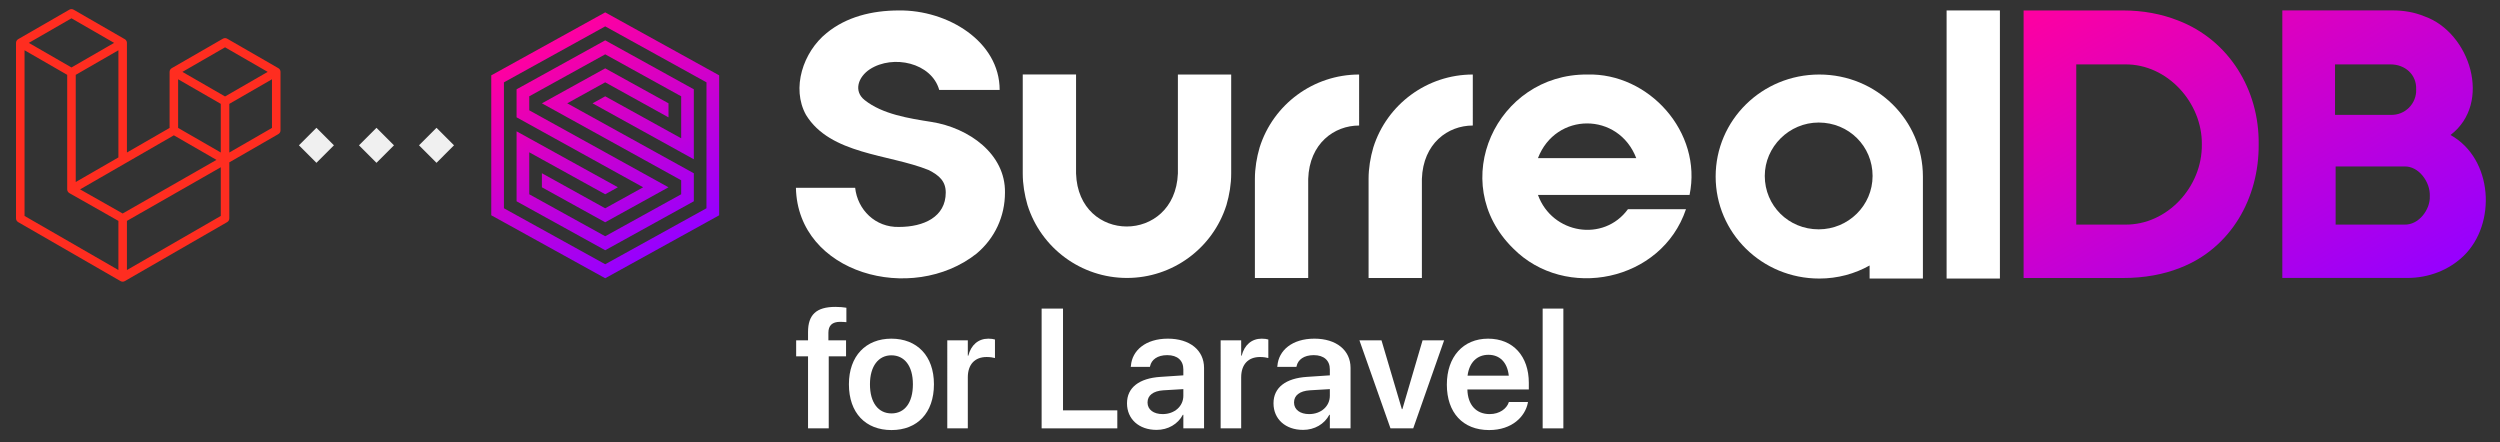 <svg clip-rule="evenodd" fill-rule="evenodd" stroke-linejoin="round" stroke-miterlimit="2" viewBox="0 0 1227 217" xmlns="http://www.w3.org/2000/svg" xmlns:xlink="http://www.w3.org/1999/xlink"><rect x="0" y="0" width="1227" height="217" fill="#333333" stroke="none"/><linearGradient id="a"><stop offset="0" stop-color="#ff00a0"/><stop offset="1" stop-color="#9600ff"/></linearGradient><linearGradient id="b" gradientTransform="matrix(433.348 750.581 -750.581 433.348 203.348 114.697)" gradientUnits="userSpaceOnUse" x1="0" x2="1" xlink:href="#a" y1="0" y2="0"/><linearGradient id="c" gradientTransform="matrix(436.412 755.888 -755.888 436.412 3824.83 107.173)" gradientUnits="userSpaceOnUse" x1="0" x2="1" xlink:href="#a" y1="0" y2="0"/><g transform="scale(.958 .338)"><path d="m0 0h1280v640h-1280z" fill="none"/><path d="m49.626 11.564c.018.068.028.138.028.209v10.972c0 .286-.154.552-.402.694l-9.209 5.302v10.509c0 .286-.152.55-.4.694l-19.223 11.066c-.044.025-.092.041-.14.058-.018.006-.035.017-.054.022-.134.035-.276.035-.41 0-.022-.006-.042-.018-.063-.026-.044-.016-.09-.03-.132-.054l-19.219-11.066c-.248-.143-.402-.408-.402-.694v-32.916c0-.072.01-.142.028-.21.006-.023.02-.044.028-.067.015-.042.029-.085.051-.124.015-.026.037-.047.055-.071.023-.032.044-.065.071-.093.023-.023.053-.04.079-.06.029-.024.055-.05.088-.069h.001l9.61-5.533c.247-.142.553-.142.8 0l9.61 5.533h.002c.032.02.059.045.088.068.026.02.055.038.078.06.028.029.048.062.072.094.017.024.04.045.054.071.023.04.036.082.052.124.008.023.022.044.028.068.018.068.028.138.028.209v20.559l8.008-4.611v-10.51c0-.07.01-.141.028-.208.007-.024.02-.045.028-.068.016-.042.03-.085.052-.124.015-.026.037-.047.054-.071.024-.032.044-.065.072-.093.023-.023.052-.04.078-.06.03-.024.056-.05.088-.069h.001l9.611-5.533c.247-.143.553-.143.8 0l9.61 5.533c.034.02.06.045.09.068.025.02.054.038.077.06.028.029.048.062.072.094.018.024.04.045.054.071.023.039.036.082.052.124.009.023.022.044.028.068zm-1.574 10.718v-9.124l-3.363 1.936-4.646 2.675v9.124l8.01-4.611zm-9.61 16.505v-9.13l-4.57 2.61-13.05 7.448v9.216zm-36.84-31.068v31.068l17.618 10.143v-9.214l-9.204-5.209-.003-.002-.004-.002c-.031-.018-.057-.044-.086-.066-.025-.02-.054-.036-.076-.058l-.002-.003c-.026-.025-.044-.056-.066-.084-.02-.027-.044-.05-.06-.078l-.001-.003c-.018-.03-.029-.066-.042-.1-.013-.03-.03-.058-.038-.09v-.001c-.01-.038-.012-.078-.016-.117-.004-.03-.012-.06-.012-.09v-21.483l-4.645-2.676-3.363-1.934zm8.81-5.994-8.007 4.609 8.005 4.609 8.006-4.61-8.006-4.608zm4.164 28.764 4.645-2.674v-20.096l-3.363 1.936-4.646 2.675v20.096zm24.667-23.325-8.006 4.609 8.006 4.609 8.005-4.61zm-.801 10.605-4.646-2.675-3.363-1.936v9.124l4.645 2.674 3.364 1.937zm-18.422 20.561 11.743-6.704 5.87-3.35-8-4.606-9.211 5.303-8.395 4.833z" fill="#ff2d20" transform="matrix(2.729 0 0 7.743 8.203 13.22)"/><path d="m420 257.8 233.3 129.2v-51.8l-233.3-128.9c-34.7 19.2-202.4 111.9-233.3 128.9 28.7 15.9 330.1 182.4 513.3 283.6v51.6c-24.9 13.8-280 154.7-280 154.7-69.8-38.5-210.3-116.1-280-154.7v-154.7l280 154.7 46.7-25.8-373.4-206.2v257.9l326.7 180.4c32.2-17.8 302.8-167.3 326.6-180.5v-103.1l-466.6-257.9zm-326.7 25.8v103.2l466.6 257.9-140 77.4-233.3-129.2v51.8l233.3 128.9c34.7-19.2 202.4-111.9 233.3-128.9-28.7-15.9-330-182.4-513.2-283.7v-51.6c14.881-8.247 111.974-61.886 187.704-103.719 50.991-28.167 92.296-50.981 92.296-50.981 69.7 38.6 210.2 116.2 280 154.7v154.7l-280-154.7-46.7 25.8 373.3 206.3v-257.9l-326.6-180.5c-32.3 17.9-302.8 167.4-326.7 180.5zm326.7-283.6-420 232.1v515.7l420 232.1 420-232v-515.8zm373.2 722-373.2 206.3-373.3-206.3v-464.1l373.3-206.3 373.3 206.3z" fill="url(#b)" fill-rule="nonzero" transform="matrix(.139 0 0 .394 251.68 17.954)"/><path d="m197.813 212.76h12.147v12.147h-12.147z" fill="#f0f0f0" transform="matrix(.738 2.093 -.738 2.093 234.666 -673.743)"/><path d="m197.813 212.76h12.147v12.147h-12.147z" fill="#f0f0f0" transform="matrix(.738 2.093 -.738 2.093 203.904 -673.743)"/><path d="m197.813 212.76h12.147v12.147h-12.147z" fill="#f0f0f0" transform="matrix(.738 2.093 -.738 2.093 173.142 -673.743)"/><g fill-rule="nonzero"><path d="m1433.5 444.7c75 11.9 148.7 64.2 147.5 141.6 0 47.6-20.2 91.6-57.1 122.5-129.7 102.4-359.3 40.5-362.9-132h119c4.8 44 40.5 79.7 88 78.5 50 0 94-20.2 94-69 0-22.6-13.1-34.5-34.5-45.2-79.7-32.1-197.5-30.9-246.3-110.6-29.7-53.5-5.9-126.1 41.6-164.2 39.3-32.1 90.4-45.2 145.2-45.2 97.6-1.2 202.3 61.9 202.3 159.4h-121.4c-15.5-54.7-92.8-71.4-139.2-41.6-23.8 15.5-33.3 44-10.7 61.9 35.7 28.5 89.3 36.8 134.5 43.9z" fill="#fff" transform="matrix(.255 0 0 .724 111.711 -144.903)"/><path d="m1928.4 349.6v198.6c-5.9 141.6-199.9 141.6-204.6 0v-198.7h-107.1v198.7c0 21.4 3.6 42.8 9.5 63.1 27.4 86.9 108.3 146.3 199.9 146.3s172.5-59.5 199.9-146.3c5.9-20.2 9.5-41.6 9.5-63.1v-198.6z" fill="#fff" transform="matrix(.255 0 0 .724 111.711 -144.903)"/><path d="m2292.5 349.6c-91.6 0-172.5 59.5-199.9 146.3-5.9 20.2-9.5 41.6-9.5 63.1v198.7h107.1v-198.7c2.4-71.4 52.4-107.1 102.3-107.1z" fill="#fff" transform="matrix(.255 0 0 .724 111.711 -144.903)"/><path d="m2750.6 349.6c123.7-3.6 232 115.4 205.8 241.5h-304.6c28.6 78.5 132.1 95.2 180.8 28.6h116.6c-48.8 145.2-242.7 184.4-347.4 78.5-134.4-132.1-33.3-349.8 148.8-348.6zm98.7 167.7c-35.7-92.8-161.8-92.8-197.5 0z" fill="#fff" transform="matrix(.255 0 0 .724 111.711 -144.903)"/><path d="m2520.9 349.6c-91.6 0-172.5 59.5-199.9 146.3-5.9 20.2-9.5 41.6-9.5 63.1v198.7h107.1v-198.7c2.4-71.4 52.3-107.1 102.3-107.1z" fill="#fff" transform="matrix(.255 0 0 .724 111.711 -144.903)"/><path d="m3472.8 221.1h107.1v537.7h-107.1z" fill="#fff" transform="matrix(.255 0 0 .724 111.711 -144.903)"/><path d="m3938 241.3c-33.3-13.1-70.2-20.2-110.6-20.2h-199.9v536.6h199.9c42.8 0 80.9-7.1 114.2-20.2 102.3-39.3 159.4-140.4 158.2-248.7 1.2-108.3-59.5-208.3-161.8-247.5zm47.6 248.6c1.1 84.5-69.1 161.9-154.7 160.7h-97.6v-321.3h97.6c85.7-1.2 155.9 77.3 154.7 160.6zm499.6-19c84.5-64.2 39.3-205.8-52.4-238-20.2-8.3-41.6-11.9-64.2-11.9h-221.3v536.6h251c42.8 0 83.3-15.5 113-44 66.8-64.2 59.6-195.1-26.1-242.7zm-232-141.6h111.8c28.6 0 52.3 20.2 51.2 50 1.2 28.6-22.6 52.4-51.2 51.2h-111.8zm139.2 321.3h-138v-116.6h138c28.6-1.2 52.4 30.9 51.2 59.5 1.2 27.3-22.6 58.3-51.2 57.1z" fill="url(#c)" transform="matrix(.255 0 0 .724 111.711 -144.903)"/><path d="m3425.2 554.2c0-113-92.8-204.6-208.2-204.6s-208.2 91.6-208.2 204.6 92.7 204.6 208.2 204.6c36.9 0 71.4-9.5 101.1-26.2v26.2h107.1zm-209.4 105.9c-60.7 0-108.3-47.6-108.3-107.1 0-58.3 48.8-107.1 108.3-107.1 60.7 0 108.3 47.6 108.3 107.1s-48.9 107.1-108.3 107.1z" fill="#fff" transform="matrix(.255 0 0 .724 111.711 -144.903)"/><path d="m.083 0h.122v-.424h.102v-.094h-.104v-.045c0-.042.022-.064.069-.064.013 0 .027.001.037.002v-.085c-.016-.003-.041-.005-.065-.005-.113 0-.161.047-.161.148v.049h-.07v.094h.07z" fill="#fff" transform="matrix(86.942 0 0 246.696 406.754 622.015)"/><path d="m.279.01c.152 0 .25-.101.25-.269v-.001c0-.167-.1-.268-.251-.268-.15 0-.25.102-.25.268v.001c0 .168.098.269.251.269zm0-.098c-.077 0-.127-.062-.127-.171v-.001c0-.107.051-.17.126-.17.077 0 .127.062.127.17v.001c0 .109-.049.171-.126.171z" fill="#fff" transform="matrix(86.942 0 0 246.696 432.48 622.015)"/><path d="m.05 0h.121v-.3c0-.077.042-.12.111-.12.02 0 .039.003.049.006v-.109c-.009-.003-.023-.005-.039-.005-.059 0-.102.037-.118.1h-.003v-.09h-.121z" fill="#fff" transform="matrix(86.942 0 0 246.696 480.96 622.015)"/><path d="m.062 0h.446v-.106h-.32v-.599h-.126z" fill="#fff" transform="matrix(86.942 0 0 246.696 528.252 622.015)"/><path d="m.203.009c.068 0 .126-.034.155-.089h.003v.08h.122v-.356c0-.104-.084-.172-.213-.172-.131 0-.211.069-.218.16l-.001.006h.113l.001-.004c.008-.038.043-.065.101-.065.061 0 .095.032.095.084v.035l-.135.009c-.125.008-.197.063-.197.155v.001c0 .092.07.156.174.156zm-.053-.161v-.001c0-.041.033-.067.093-.071l.118-.007v.039c0 .062-.052.108-.122.108-.053 0-.089-.026-.089-.068z" fill="#fff" transform="matrix(86.942 0 0 246.696 574.864 622.015)"/><path d="m.05 0h.121v-.3c0-.077.042-.12.111-.12.02 0 .039.003.049.006v-.109c-.009-.003-.023-.005-.039-.005-.059 0-.102.037-.118.1h-.003v-.09h-.121z" fill="#fff" transform="matrix(86.942 0 0 246.696 621.009 622.015)"/><path d="m.203.009c.068 0 .126-.034.155-.089h.003v.08h.122v-.356c0-.104-.084-.172-.213-.172-.131 0-.211.069-.218.16l-.001.006h.113l.001-.004c.008-.038.043-.065.101-.065.061 0 .095.032.095.084v.035l-.135.009c-.125.008-.197.063-.197.155v.001c0 .092.07.156.174.156zm-.053-.161v-.001c0-.041.033-.067.093-.071l.118-.007v.039c0 .062-.052.108-.122.108-.053 0-.089-.026-.089-.068z" fill="#fff" transform="matrix(86.942 0 0 246.696 649.919 622.015)"/><path d="m.189 0h.134l.182-.518h-.127l-.119.405h-.003l-.12-.405h-.13z" fill="#fff" transform="matrix(86.942 0 0 246.696 695.937 622.015)"/><path d="m.277.01c.136 0 .212-.08.228-.159l.001-.006h-.113l-.001.004c-.012.034-.052.067-.112.067-.079 0-.129-.054-.131-.145h.362v-.039c0-.156-.092-.26-.24-.26-.147 0-.243.107-.243.27v.001c0 .164.094.267.249.267zm-.004-.443c.064 0 .111.041.12.123h-.243c.01-.08.058-.123.123-.123z" fill="#fff" transform="matrix(86.942 0 0 246.696 738.813 622.015)"/><path d="m.053-.705h.122v.705h-.122z" fill="#fff" transform="matrix(86.942 0 0 246.696 785.722 622.015)"/></g></g></svg>
